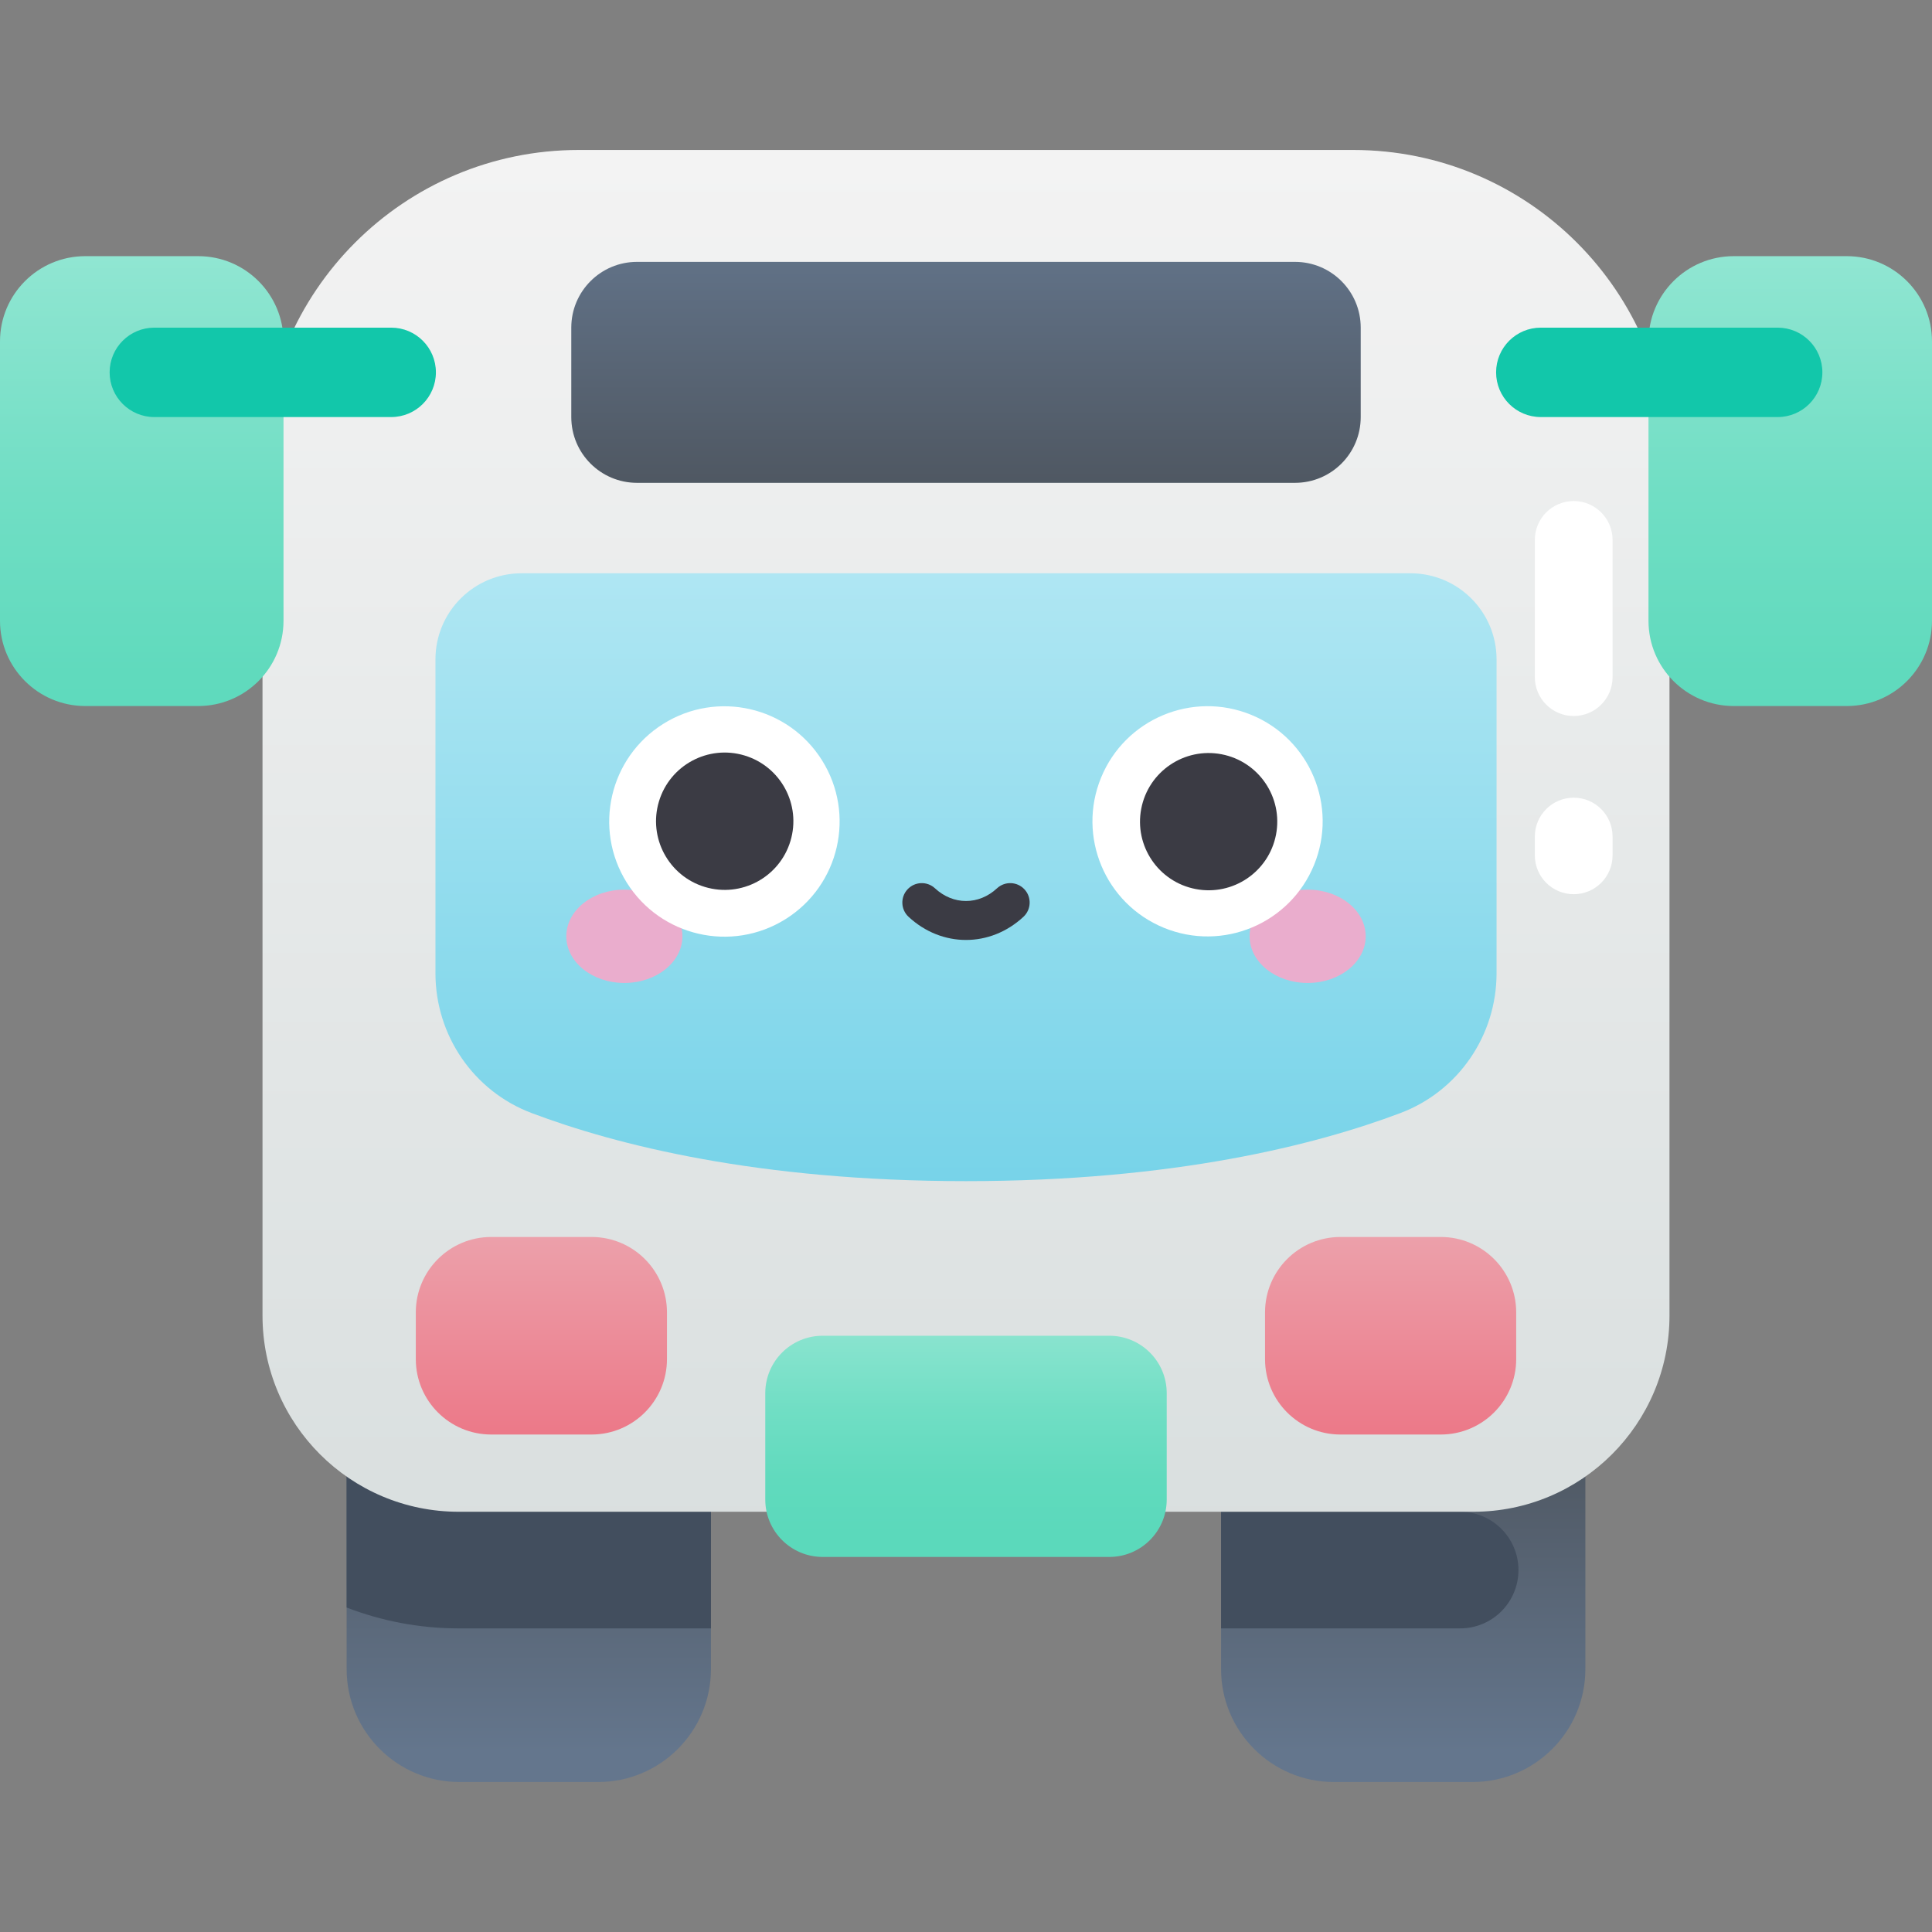 <svg id="Capa_1" enable-background="new 0 0 497 497" height="512" viewBox="0 0 497 497" width="512" xmlns="http://www.w3.org/2000/svg" xmlns:xlink="http://www.w3.org/1999/xlink"><rect x="0" y="0" width="497" height="497" fill="#808080" stroke="none"/><linearGradient id="lg1"><stop offset="0" stop-color="#4e5660"/><stop offset="1" stop-color="#64768d"/></linearGradient><linearGradient id="SVGID_1_" gradientUnits="userSpaceOnUse" x1="136.029" x2="136.029" xlink:href="#lg1" y1="368.803" y2="450.855"/><linearGradient id="SVGID_2_" gradientTransform="matrix(-1 0 0 1 97 0)" gradientUnits="userSpaceOnUse" x1="-263.971" x2="-263.971" xlink:href="#lg1" y1="368.803" y2="450.855"/><linearGradient id="SVGID_3_" gradientUnits="userSpaceOnUse" x1="248.5" x2="248.5" y1="467.623" y2="40.375"><stop offset="0" stop-color="#d4dbdb"/><stop offset="1" stop-color="#f3f3f3"/></linearGradient><linearGradient id="SVGID_4_" gradientUnits="userSpaceOnUse" x1="248.5" x2="248.5" y1="312.824" y2="116.249"><stop offset="0" stop-color="#74d2e8"/><stop offset="1" stop-color="#baeaf5"/></linearGradient><linearGradient id="SVGID_5_" gradientUnits="userSpaceOnUse" x1="248.5" x2="248.5" xlink:href="#lg1" y1="127.473" y2="56.015"/><linearGradient id="lg2"><stop offset="0" stop-color="#ec6f80"/><stop offset="1" stop-color="#eca0aa"/></linearGradient><linearGradient id="SVGID_6_" gradientUnits="userSpaceOnUse" x1="139.27" x2="139.27" xlink:href="#lg2" y1="381.352" y2="318.43"/><linearGradient id="SVGID_7_" gradientTransform="matrix(-1 0 0 1 97 0)" gradientUnits="userSpaceOnUse" x1="-260.73" x2="-260.73" xlink:href="#lg2" y1="381.352" y2="318.43"/><linearGradient id="lg3"><stop offset="0" stop-color="#5bd9bb"/><stop offset=".253" stop-color="#60dabd"/><stop offset=".573" stop-color="#70dec4"/><stop offset=".926" stop-color="#8ae4cf"/><stop offset="1" stop-color="#90e6d2"/></linearGradient><linearGradient id="SVGID_8_" gradientUnits="userSpaceOnUse" x1="248.5" x2="248.5" xlink:href="#lg3" y1="394.847" y2="338.749"/><linearGradient id="SVGID_9_" gradientUnits="userSpaceOnUse" x1="36.467" x2="36.467" xlink:href="#lg3" y1="209.697" y2="66.4"/><linearGradient id="SVGID_10_" gradientTransform="matrix(-1 0 0 1 97 0)" gradientUnits="userSpaceOnUse" x1="-363.533" x2="-363.533" xlink:href="#lg3" y1="209.697" y2="66.4"/><g><path d="m153.835 458.421h-35.613c-16.044 0-29.051-13.007-29.051-29.051v-68.795c0-16.044 13.007-29.051 29.051-29.051h35.613c16.044 0 29.051 13.007 29.051 29.051v68.795c0 16.044-13.006 29.051-29.051 29.051z" fill="url(#SVGID_1_)"/><path d="m343.165 458.421h35.613c16.044 0 29.051-13.007 29.051-29.051v-68.795c0-16.044-13.007-29.051-29.051-29.051h-35.613c-16.044 0-29.051 13.007-29.051 29.051v68.795c0 16.044 13.006 29.051 29.051 29.051z" fill="url(#SVGID_2_)"/><path d="m375.616 388.895h-61.502v30h61.502c8.284 0 15-6.716 15-15 0-8.285-6.716-15-15-15z" fill="#424e5e"/><path d="m118.008 418.895h64.878v-58.32c0-16.044-13.007-29.051-29.051-29.051h-35.613c-16.044 0-29.051 13.007-29.051 29.051v52.957c8.959 3.451 18.676 5.363 28.837 5.363z" fill="#424e5e"/><path d="m378.992 388.895h-260.985c-27.878 0-50.478-22.6-50.478-50.478v-218.492c0-44.926 36.42-81.345 81.346-81.345h199.249c44.926 0 81.346 36.42 81.346 81.345v218.492c0 27.878-22.599 50.478-50.478 50.478z" fill="url(#SVGID_3_)"/><path d="m384.983 250.38c0 15.947-9.806 30.315-24.726 35.945-21.663 8.174-58.151 17.517-111.757 17.517s-90.094-9.343-111.757-17.517c-14.92-5.63-24.726-19.998-24.726-35.945v-80.758c0-12.231 9.916-22.147 22.147-22.147h228.673c12.232 0 22.147 9.916 22.147 22.147v80.758z" fill="url(#SVGID_4_)"/><path d="m333.131 124.207h-169.262c-9.337 0-16.907-7.57-16.907-16.907v-23.027c0-9.337 7.57-16.907 16.907-16.907h169.261c9.337 0 16.907 7.57 16.907 16.907v23.027c.001 9.338-7.569 16.907-16.906 16.907z" fill="url(#SVGID_5_)"/><path d="m152.174 369.025h-25.808c-10.715 0-19.401-8.686-19.401-19.401v-12.015c0-10.715 8.686-19.401 19.401-19.401h25.808c10.715 0 19.401 8.686 19.401 19.401v12.015c.001 10.715-8.686 19.401-19.401 19.401z" fill="url(#SVGID_6_)"/><path d="m344.826 369.025h25.808c10.715 0 19.401-8.686 19.401-19.401v-12.015c0-10.715-8.686-19.401-19.401-19.401h-25.808c-10.715 0-19.401 8.686-19.401 19.401v12.015c-.001 10.715 8.686 19.401 19.401 19.401z" fill="url(#SVGID_7_)"/><path d="m285.367 343.616h-73.735c-8.156 0-14.768 6.612-14.768 14.767v27.367c0 8.156 6.612 14.768 14.768 14.768h73.735c8.156 0 14.767-6.612 14.767-14.768v-27.367c.001-8.155-6.611-14.767-14.767-14.767z" fill="url(#SVGID_8_)"/><path d="m50.996 181.623h-29.058c-12.116 0-21.938-9.822-21.938-21.938v-71.852c0-12.116 9.822-21.938 21.938-21.938h29.057c12.116 0 21.938 9.822 21.938 21.938v71.852c.001 12.116-9.821 21.938-21.937 21.938z" fill="url(#SVGID_9_)"/><path d="m100.634 107.287h-60.932c-6.351 0-11.5-5.149-11.5-11.5s5.149-11.5 11.5-11.5h60.932c6.352 0 11.5 5.149 11.5 11.5s-5.149 11.5-11.5 11.5z" fill="#12c7aa"/><path d="m446.004 181.623h29.057c12.116 0 21.939-9.822 21.939-21.938v-71.852c0-12.116-9.822-21.938-21.939-21.938h-29.057c-12.116 0-21.938 9.822-21.938 21.938v71.852c0 12.116 9.822 21.938 21.938 21.938z" fill="url(#SVGID_10_)"/><path d="m457.298 107.287h-60.932c-6.352 0-11.5-5.149-11.5-11.5s5.148-11.5 11.5-11.5h60.932c6.352 0 11.5 5.149 11.5 11.5s-5.149 11.5-11.5 11.5z" fill="#12c7aa"/><g><ellipse cx="160.615" cy="240.859" fill="#eaadcd" rx="14.936" ry="12.003"/><ellipse cx="336.386" cy="240.859" fill="#eaadcd" rx="14.936" ry="12.003"/><ellipse cx="186.221" cy="211.241" fill="#fff" rx="29.618" ry="29.618" transform="matrix(.848 -.531 .531 .848 -83.732 131.075)"/><ellipse cx="310.779" cy="211.241" fill="#fff" rx="29.618" ry="29.618" transform="matrix(.379 -.925 .925 .379 -2.544 418.69)"/><g fill="#3b3b44"><g><ellipse cx="186.221" cy="211.241" rx="17.652" ry="17.652" transform="matrix(.289 -.958 .958 .289 -69.76 328.608)"/><ellipse cx="310.779" cy="211.241" rx="17.652" ry="17.652" transform="matrix(.189 -.982 .982 .189 44.741 476.628)"/></g><path d="m248.5 241.801c-5.247 0-10.495-1.984-14.775-5.954-2.025-1.878-2.145-5.041-.267-7.066 1.876-2.025 5.042-2.144 7.065-.267 4.697 4.354 11.256 4.354 15.953 0 2.024-1.876 5.188-1.759 7.065.267 1.878 2.025 1.759 5.188-.267 7.066-4.279 3.97-9.527 5.954-14.774 5.954z"/></g></g><g fill="#fff"><path d="m404.829 230.032c-5.522 0-10-4.477-10-10v-4.829c0-5.523 4.478-10 10-10s10 4.477 10 10v4.829c0 5.523-4.477 10-10 10z"/><path d="m404.829 184.191c-5.522 0-10-4.477-10-10v-35.301c0-5.523 4.478-10 10-10s10 4.477 10 10v35.301c0 5.523-4.477 10-10 10z"/></g></g></svg>